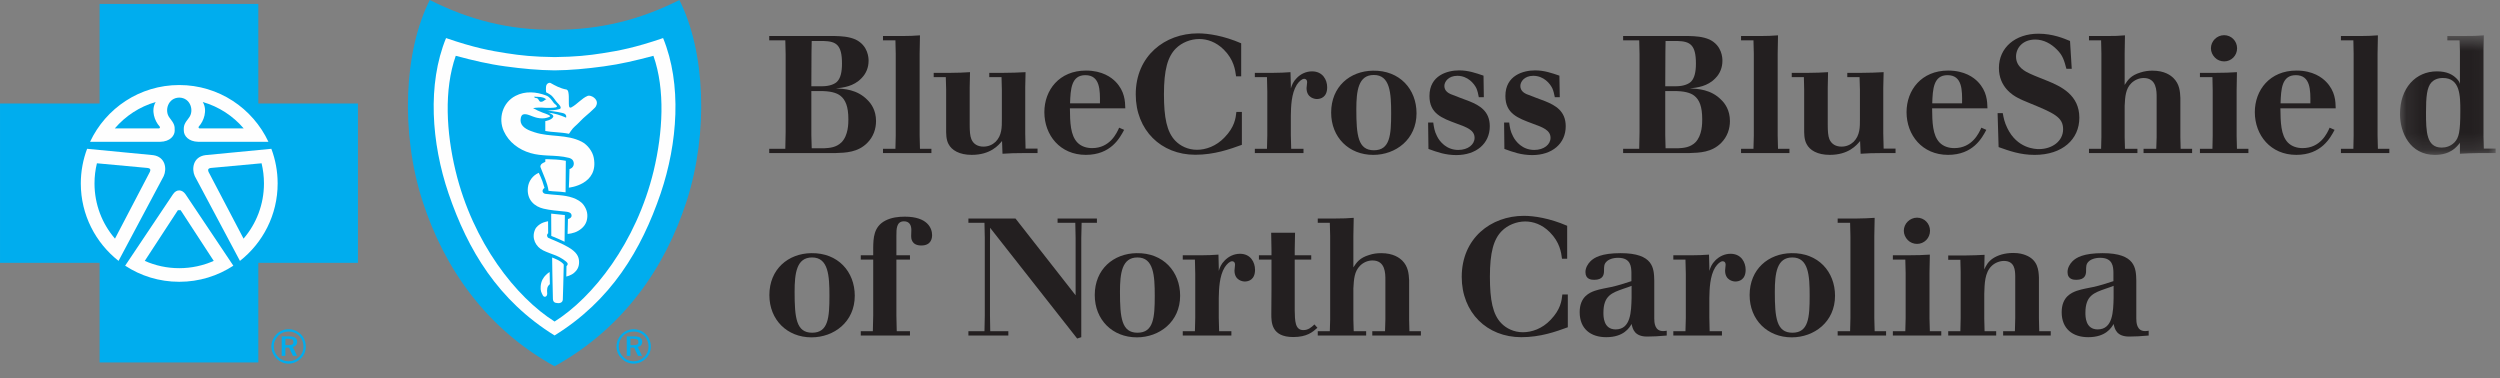 <?xml version="1.0" encoding="UTF-8"?>
<svg width="152px" height="23px" viewBox="0 0 152 23" version="1.1" xmlns="http://www.w3.org/2000/svg" xmlns:xlink="http://www.w3.org/1999/xlink">
    <rect x="0" y="0" width="152" height="23" fill="#808080" stroke="none"/>
    <!-- Generator: Sketch 61.2 (89653) - https://sketch.com -->
    <title>Blue Cross NC Logo</title>
    <desc>Created with Sketch.</desc>
    <defs>
        <polygon id="path-1" points="0.123 0.559 5.938 0.559 5.938 7.827 0.123 7.827"></polygon>
    </defs>
    <g id="ID-Card" stroke="none" stroke-width="1" fill="none" fill-rule="evenodd">
        <g id="ID-Card---Medicare---Advantage" transform="translate(-20, -26)">
            <g id="BlueMedicare-ID-Card" transform="translate(0, 0.088)">
                <g id="Top-Bar-Logos" transform="translate(20, 21.912)">
                    <g id="Blue-Cross-NC-Logo" transform="translate(0, 4)">
                        <path d="M49.33,5.537 L49.33,8.218 L49.352,9.015 L50.115,9.015 C50.468,8.995 50.844,8.963 51.162,8.655 C51.581,8.229 51.581,7.504 51.581,7.251 C51.581,6.474 51.405,6.063 51.093,5.819 C50.86,5.636 50.458,5.529 49.845,5.537 L49.33,5.537 Z M49.352,2.492 L49.339,3.189 L49.33,5.244 L49.997,5.244 C50.439,5.244 50.792,5.106 50.932,4.923 C51.104,4.721 51.193,4.387 51.193,3.863 C51.193,2.723 50.844,2.514 50.066,2.492 L49.352,2.492 Z M46.769,2.19 L50.762,2.19 C51.162,2.2 51.608,2.222 52.021,2.404 C52.79,2.776 52.81,3.53 52.81,3.692 C52.81,4.096 52.668,4.467 52.374,4.76 C51.899,5.256 51.275,5.325 50.822,5.377 C51.315,5.396 52.11,5.438 52.726,6.063 C52.969,6.293 53.263,6.707 53.263,7.36 C53.263,7.827 53.11,8.312 52.726,8.693 C52.154,9.266 51.425,9.286 50.802,9.306 L46.769,9.306 L46.769,9.048 L47.747,9.048 L47.767,8.048 L47.767,3.288 L47.747,2.453 L46.769,2.453 L46.769,2.19 Z" id="Fill-1" fill="#231F20"></path>
                        <path d="M54.874,2.19 C55.349,2.183 55.491,2.183 55.934,2.149 L55.914,3.269 L55.914,8.24 L55.934,9.047 L56.63,9.047 L56.63,9.306 L53.686,9.306 L53.686,9.047 L54.442,9.047 L54.461,8.24 L54.461,3.269 L54.442,2.452 L53.686,2.452 L53.686,2.19 L54.874,2.19 Z" id="Fill-3" fill="#231F20"></path>
                        <path d="M57.8,4.429 C58.322,4.42 58.483,4.42 58.977,4.387 L58.957,5.325 L58.957,7.582 C58.957,7.967 58.977,8.259 59.059,8.461 C59.187,8.772 59.461,8.914 59.795,8.914 C60.087,8.914 60.341,8.804 60.532,8.622 C60.924,8.228 60.913,7.706 60.913,7.259 L60.913,5.467 L60.893,4.691 L60.147,4.691 L60.147,4.429 L61.014,4.429 C61.597,4.42 61.771,4.42 62.354,4.387 L62.334,5.325 L62.334,8.12 L62.354,9.035 L63.083,9.035 L63.083,9.306 L62.314,9.306 C61.668,9.306 61.438,9.319 60.952,9.348 L60.924,8.573 C60.71,8.834 60.218,9.416 59.079,9.416 C58.335,9.416 57.859,9.136 57.666,8.751 C57.516,8.469 57.525,8.105 57.525,7.805 L57.525,5.427 L57.505,4.691 L56.769,4.691 L56.769,4.429 L57.8,4.429 Z" id="Fill-5" fill="#231F20"></path>
                        <path d="M66.877,6.281 C66.885,5.496 66.895,4.57 65.988,4.57 C65.132,4.57 65.089,5.427 65.059,6.281 L66.877,6.281 Z M68.347,7.895 C68.084,8.389 67.542,9.416 66.017,9.416 C64.452,9.416 63.497,8.218 63.497,6.818 C63.497,5.478 64.402,4.29 66.029,4.29 C67.033,4.29 67.588,4.721 67.832,4.972 C68.386,5.547 68.406,6.153 68.419,6.585 L65.05,6.585 C65.059,7.442 65.079,8.218 65.504,8.664 C65.734,8.905 66.07,9.005 66.4,9.005 C67.487,9.005 67.901,8.091 68.043,7.763 L68.347,7.895 Z" id="Fill-7" fill="#231F20"></path>
                        <path d="M75.506,8.805 C74.758,9.075 73.833,9.409 72.672,9.409 C70.596,9.409 69.053,7.917 69.053,5.738 C69.053,3.391 70.831,2.029 72.834,2.029 C73.45,2.029 74.398,2.169 75.464,2.633 L75.464,4.639 L75.153,4.639 C75.103,4.257 75.021,3.629 74.407,3.017 C73.932,2.545 73.39,2.372 72.915,2.372 C72.382,2.372 71.846,2.593 71.494,2.946 C70.99,3.45 70.768,4.257 70.768,5.729 C70.768,7.148 70.941,8.029 71.465,8.564 C71.755,8.865 72.218,9.107 72.774,9.107 C73.306,9.107 73.941,8.895 74.457,8.35 C75.063,7.724 75.131,7.191 75.172,6.807 L75.506,6.807 L75.506,8.805 Z" id="Fill-9" fill="#231F20"></path>
                        <path d="M78.505,9.047 L79.252,9.047 L79.252,9.306 L76.294,9.306 L76.294,9.047 L77.032,9.047 L77.052,8.228 L77.052,5.579 L77.032,4.691 L76.294,4.691 L76.294,4.429 L77.424,4.429 C77.889,4.42 78.041,4.42 78.462,4.387 L78.483,5.154 L78.483,5.376 C78.554,5.154 78.626,4.962 78.845,4.742 C79.079,4.499 79.408,4.339 79.772,4.339 C80.42,4.339 80.692,4.851 80.692,5.305 C80.692,5.92 80.288,6.021 80.066,6.021 C79.965,6.021 79.438,5.969 79.438,5.356 C79.438,5.305 79.473,5.053 79.473,5.001 C79.473,4.792 79.318,4.792 79.291,4.792 C79.158,4.792 78.978,4.952 78.845,5.154 C78.512,5.687 78.492,6.474 78.483,7.028 L78.483,8.228 L78.505,9.047 Z" id="Fill-11" fill="#231F20"></path>
                        <path d="M82.465,6.646 C82.465,8.228 82.565,9.136 83.533,9.136 C84.511,9.136 84.582,8.219 84.582,6.888 C84.582,5.668 84.522,4.549 83.523,4.559 C82.587,4.559 82.465,5.517 82.465,6.646 M86.125,6.888 C86.125,8.48 84.855,9.417 83.494,9.417 C82.009,9.417 80.934,8.349 80.934,6.846 C80.934,5.263 82.08,4.317 83.473,4.297 C85.107,4.268 86.125,5.427 86.125,6.888" id="Fill-13" fill="#231F20"></path>
                        <path d="M87.142,7.452 C87.184,7.744 87.215,7.986 87.375,8.289 C87.535,8.612 87.947,9.116 88.663,9.116 C89.261,9.116 89.654,8.783 89.654,8.38 C89.654,7.923 89.21,7.744 88.564,7.514 C87.669,7.181 86.911,6.911 86.911,5.836 C86.911,4.57 88.022,4.279 88.716,4.279 C89.271,4.279 89.725,4.437 90.198,4.6 L90.217,5.911 L89.912,5.911 C89.876,5.709 89.834,5.529 89.764,5.366 C89.634,5.093 89.247,4.609 88.605,4.609 C88.061,4.609 87.817,4.973 87.817,5.226 C87.817,5.537 88.081,5.667 88.193,5.719 C88.351,5.79 89.148,6.083 89.329,6.153 C89.944,6.404 90.579,6.745 90.579,7.676 C90.579,8.732 89.753,9.429 88.543,9.429 C87.879,9.429 87.375,9.248 86.85,9.055 L86.829,7.452 L87.142,7.452 Z" id="Fill-15" fill="#231F20"></path>
                        <path d="M91.759,7.452 C91.798,7.744 91.83,7.986 91.993,8.289 C92.153,8.612 92.566,9.116 93.283,9.116 C93.877,9.116 94.272,8.783 94.272,8.38 C94.272,7.923 93.824,7.744 93.179,7.514 C92.288,7.181 91.528,6.911 91.528,5.836 C91.528,4.57 92.637,4.279 93.334,4.279 C93.886,4.279 94.34,4.437 94.812,4.6 L94.834,5.911 L94.533,5.911 C94.494,5.709 94.452,5.529 94.38,5.366 C94.248,5.093 93.867,4.609 93.221,4.609 C92.678,4.609 92.437,4.973 92.437,5.226 C92.437,5.537 92.696,5.667 92.806,5.719 C92.971,5.79 93.764,6.083 93.946,6.153 C94.561,6.404 95.196,6.745 95.196,7.676 C95.196,8.732 94.371,9.429 93.16,9.429 C92.495,9.429 91.993,9.248 91.467,9.055 L91.449,7.452 L91.759,7.452 Z" id="Fill-17" fill="#231F20"></path>
                        <path d="M101.247,5.537 L101.247,8.218 L101.267,9.015 L102.034,9.015 C102.388,8.995 102.761,8.963 103.081,8.655 C103.495,8.229 103.495,7.504 103.495,7.251 C103.495,6.474 103.323,6.063 103.01,5.819 C102.779,5.636 102.377,5.529 101.763,5.537 L101.247,5.537 Z M101.267,2.492 L101.256,3.189 L101.247,5.244 L101.914,5.244 C102.355,5.244 102.708,5.106 102.851,4.923 C103.022,4.721 103.112,4.387 103.112,3.863 C103.112,2.723 102.761,2.514 101.984,2.492 L101.267,2.492 Z M98.686,2.19 L102.678,2.19 C103.081,2.2 103.525,2.222 103.939,2.404 C104.706,2.776 104.723,3.53 104.723,3.692 C104.723,4.096 104.586,4.467 104.291,4.76 C103.817,5.256 103.193,5.325 102.738,5.377 C103.23,5.396 104.029,5.438 104.644,6.063 C104.887,6.293 105.18,6.707 105.18,7.36 C105.18,7.827 105.025,8.312 104.644,8.693 C104.07,9.266 103.343,9.286 102.717,9.306 L98.686,9.306 L98.686,9.048 L99.664,9.048 L99.684,8.048 L99.684,3.288 L99.664,2.453 L98.686,2.453 L98.686,2.19 Z" id="Fill-19" fill="#231F20"></path>
                        <path d="M107.043,2.19 C107.52,2.183 107.66,2.183 108.103,2.149 L108.083,3.269 L108.083,8.24 L108.103,9.047 L108.798,9.047 L108.798,9.306 L105.856,9.306 L105.856,9.047 L106.611,9.047 L106.632,8.24 L106.632,3.269 L106.611,2.452 L105.856,2.452 L105.856,2.19 L107.043,2.19 Z" id="Fill-21" fill="#231F20"></path>
                        <path d="M109.97,4.429 C110.491,4.42 110.654,4.42 111.146,4.387 L111.127,5.325 L111.127,7.582 C111.127,7.967 111.146,8.259 111.226,8.461 C111.358,8.772 111.631,8.914 111.965,8.914 C112.257,8.914 112.506,8.804 112.699,8.622 C113.094,8.228 113.084,7.706 113.084,7.259 L113.084,5.467 L113.061,4.691 L112.315,4.691 L112.315,4.429 L113.183,4.429 C113.768,4.42 113.94,4.42 114.525,4.387 L114.503,5.325 L114.503,8.12 L114.525,9.035 L115.249,9.035 L115.249,9.306 L114.481,9.306 C113.838,9.306 113.606,9.319 113.125,9.348 L113.094,8.573 C112.88,8.834 112.388,9.416 111.248,9.416 C110.501,9.416 110.03,9.136 109.838,8.751 C109.685,8.469 109.693,8.105 109.693,7.805 L109.693,5.427 L109.676,4.691 L108.938,4.691 L108.938,4.429 L109.97,4.429 Z" id="Fill-23" fill="#231F20"></path>
                        <path d="M119.294,6.281 C119.304,5.496 119.316,4.57 118.409,4.57 C117.549,4.57 117.51,5.427 117.48,6.281 L119.294,6.281 Z M120.768,7.895 C120.507,8.389 119.962,9.416 118.439,9.416 C116.875,9.416 115.918,8.218 115.918,6.818 C115.918,5.478 116.825,4.29 118.447,4.29 C119.458,4.29 120.012,4.721 120.254,4.972 C120.807,5.547 120.826,6.153 120.838,6.585 L117.473,6.585 C117.48,7.442 117.502,8.218 117.924,8.664 C118.156,8.905 118.488,9.005 118.821,9.005 C119.911,9.005 120.321,8.091 120.466,7.763 L120.768,7.895 Z" id="Fill-25" fill="#231F20"></path>
                        <path d="M121.768,6.878 C121.82,7.171 121.871,7.432 122.043,7.784 C122.645,9.035 123.745,9.065 123.968,9.065 C124.762,9.065 125.437,8.591 125.437,7.855 C125.437,7.122 124.883,6.878 123.361,6.254 C123.119,6.153 122.887,6.063 122.666,5.94 C122.399,5.801 121.534,5.297 121.534,4.136 C121.534,2.887 122.536,2.049 123.935,2.049 C124.813,2.049 125.499,2.342 125.858,2.492 L125.962,4.185 L125.638,4.185 C125.499,3.661 125.417,3.372 125.064,3.018 C124.712,2.657 124.248,2.404 123.745,2.404 C122.977,2.404 122.575,2.915 122.575,3.443 C122.575,4.086 123.16,4.356 123.42,4.478 C123.764,4.638 124.106,4.76 124.449,4.903 C125.326,5.256 126.424,5.78 126.424,7.16 C126.424,8.461 125.407,9.417 123.703,9.417 C122.836,9.417 122.17,9.177 121.515,8.943 L121.454,6.878 L121.768,6.878 Z" id="Fill-27" fill="#231F20"></path>
                        <path d="M128.11,2.19 C128.624,2.19 128.745,2.183 129.198,2.149 L129.179,3.248 L129.179,5.164 C129.369,4.862 129.561,4.581 130.134,4.409 C130.377,4.329 130.619,4.296 130.87,4.296 C131.617,4.296 131.981,4.588 132.143,4.743 C132.517,5.112 132.547,5.556 132.566,5.94 L132.566,8.339 L132.584,9.047 L133.28,9.047 L133.28,9.306 L130.328,9.306 L130.328,9.047 L131.101,9.047 L131.124,8.339 L131.124,5.919 C131.124,5.528 131.124,4.743 130.336,4.743 C130.055,4.743 129.783,4.862 129.579,5.063 C129.239,5.405 129.206,5.861 129.179,6.444 L129.179,8.339 L129.198,9.047 L129.955,9.047 L129.955,9.306 L127.01,9.306 L127.01,9.047 L127.747,9.047 L127.765,8.331 L127.765,3.248 L127.747,2.452 L127.01,2.452 L127.01,2.19 L128.11,2.19 Z" id="Fill-29" fill="#231F20"></path>
                        <path d="M134.424,2.936 C134.424,2.502 134.786,2.139 135.23,2.139 C135.661,2.139 136.015,2.491 136.015,2.936 C136.015,3.383 135.661,3.733 135.23,3.733 C135.019,3.733 134.808,3.651 134.667,3.501 C134.516,3.349 134.424,3.149 134.424,2.936 L134.424,2.936 Z M134.726,4.429 C135.31,4.421 135.511,4.421 136.006,4.387 L135.987,5.497 L135.987,8.259 L136.006,9.047 L136.703,9.047 L136.703,9.305 L133.756,9.305 L133.756,9.047 L134.516,9.047 L134.532,8.259 L134.532,5.497 L134.516,4.691 L133.756,4.691 L133.756,4.429 L134.726,4.429 Z" id="Fill-31" fill="#231F20"></path>
                        <path d="M140.47,6.281 C140.479,5.496 140.49,4.57 139.584,4.57 C138.726,4.57 138.686,5.427 138.658,6.281 L140.47,6.281 Z M141.943,7.895 C141.681,8.389 141.137,9.416 139.616,9.416 C138.051,9.416 137.093,8.218 137.093,6.818 C137.093,5.478 138.002,4.29 139.625,4.29 C140.632,4.29 141.185,4.721 141.428,4.972 C141.984,5.547 142.002,6.153 142.011,6.585 L138.648,6.585 C138.658,7.442 138.675,8.218 139.1,8.664 C139.333,8.905 139.665,9.005 139.996,9.005 C141.087,9.005 141.499,8.091 141.641,7.763 L141.943,7.895 Z" id="Fill-33" fill="#231F20"></path>
                        <path d="M143.517,2.19 C143.991,2.183 144.133,2.183 144.576,2.149 L144.556,3.269 L144.556,8.24 L144.576,9.047 L145.272,9.047 L145.272,9.306 L142.328,9.306 L142.328,9.047 L143.085,9.047 L143.101,8.24 L143.101,3.269 L143.085,2.452 L142.328,2.452 L142.328,2.19 L143.517,2.19 Z" id="Fill-35" fill="#231F20"></path>
                        <g id="Group-39" transform="translate(145.796, 1.59)">
                            <mask id="mask-2" fill="white">
                                <use xlink:href="#path-1"></use>
                            </mask>
                            <g id="Clip-38"></g>
                            <path d="M2.043,3.411 C1.754,3.715 1.705,4.309 1.705,5.257 C1.705,6.418 1.732,7.384 2.66,7.384 C2.914,7.384 3.205,7.305 3.438,7.064 C3.708,6.78 3.791,6.427 3.791,5.155 C3.791,4.247 3.791,3.141 2.721,3.152 C2.408,3.152 2.178,3.271 2.043,3.411 L2.043,3.411 Z M4.004,0.599 C4.588,0.599 4.767,0.593 5.221,0.559 L5.201,1.376 L5.201,6.741 L5.221,7.445 L5.939,7.445 L5.939,7.715 L4.99,7.715 C4.424,7.729 4.245,7.729 3.768,7.758 L3.768,7.094 C3.537,7.384 3.175,7.827 2.238,7.827 C0.727,7.827 0.123,6.457 0.123,5.349 C0.123,3.766 1.071,2.749 2.367,2.749 C2.993,2.749 3.326,2.949 3.558,3.179 C3.7,3.322 3.732,3.393 3.768,3.516 L3.768,1.519 L3.747,0.862 L3.003,0.862 L3.003,0.599 L4.004,0.599 Z" id="Fill-37" fill="#231F20" mask="url(#mask-2)"></path>
                        </g>
                        <path d="M48.312,17.74 C48.312,19.324 48.411,20.229 49.377,20.229 C50.359,20.229 50.43,19.313 50.43,17.982 C50.43,16.765 50.368,15.646 49.369,15.654 C48.433,15.654 48.312,16.609 48.312,17.74 M51.97,17.982 C51.97,19.574 50.702,20.511 49.339,20.511 C47.857,20.511 46.778,19.445 46.778,17.941 C46.778,16.359 47.928,15.412 49.32,15.392 C50.954,15.363 51.97,16.522 51.97,17.982" id="Fill-40" fill="#231F20"></path>
                        <path d="M55.41,13.982 C55.41,13.707 55.3,13.456 54.965,13.456 C54.501,13.456 54.501,13.919 54.501,14.333 L54.501,15.52 L55.326,15.52 L55.326,15.785 L54.501,15.785 L54.501,19.203 L54.522,20.137 L55.326,20.137 L55.326,20.401 L52.335,20.401 L52.335,20.137 L53.069,20.137 L53.091,19.203 L53.091,15.785 L52.335,15.785 L52.335,15.52 L53.091,15.52 L53.091,15.07 C53.102,14.504 53.102,13.78 53.845,13.405 C54.208,13.223 54.612,13.173 55.015,13.173 C56.4,13.173 56.671,13.882 56.671,14.292 C56.671,14.456 56.638,14.926 56.014,14.926 C55.398,14.926 55.398,14.456 55.398,14.353 L55.41,13.982 Z" id="Fill-42" fill="#231F20"></path>
                        <polygon id="Fill-44" fill="#231F20" points="58.879 13.285 61.741 13.285 65.397 17.954 65.397 14.457 65.378 13.548 64.301 13.548 64.301 13.285 66.693 13.285 66.693 13.548 65.763 13.548 65.742 14.457 65.742 20.501 65.492 20.583 60.199 13.85 60.191 14.736 60.191 19.203 60.207 20.138 61.307 20.138 61.307 20.401 58.879 20.401 58.879 20.138 59.856 20.138 59.875 19.203 59.875 14.457 59.856 13.548 58.879 13.548"></polygon>
                        <path d="M68.094,17.74 C68.094,19.324 68.195,20.229 69.159,20.229 C70.138,20.229 70.209,19.313 70.209,17.982 C70.209,16.765 70.147,15.646 69.152,15.654 C68.216,15.654 68.094,16.609 68.094,17.74 M71.752,17.982 C71.752,19.574 70.483,20.511 69.121,20.511 C67.638,20.511 66.561,19.445 66.561,17.941 C66.561,16.359 67.709,15.412 69.103,15.392 C70.736,15.363 71.752,16.522 71.752,17.982" id="Fill-46" fill="#231F20"></path>
                        <path d="M74.123,20.137 L74.868,20.137 L74.868,20.401 L71.912,20.401 L71.912,20.137 L72.651,20.137 L72.671,19.325 L72.671,16.67 L72.651,15.785 L71.912,15.785 L71.912,15.521 L73.043,15.521 C73.509,15.513 73.656,15.513 74.082,15.481 L74.101,16.251 L74.101,16.47 C74.17,16.251 74.243,16.056 74.463,15.836 C74.695,15.593 75.027,15.43 75.393,15.43 C76.037,15.43 76.306,15.947 76.306,16.403 C76.306,17.014 75.905,17.116 75.683,17.116 C75.583,17.116 75.057,17.065 75.057,16.451 C75.057,16.403 75.09,16.147 75.09,16.098 C75.09,15.885 74.939,15.885 74.909,15.885 C74.775,15.885 74.596,16.046 74.463,16.251 C74.134,16.781 74.112,17.57 74.101,18.124 L74.101,19.325 L74.123,20.137 Z" id="Fill-48" fill="#231F20"></path>
                        <path d="M77.287,14.152 L78.739,14.152 L78.719,15.198 L78.719,15.521 L79.723,15.521 L79.723,15.785 L78.719,15.785 L78.719,18.859 C78.73,19.513 78.739,20.07 79.242,20.07 C79.543,20.07 79.723,19.907 79.919,19.726 L80.1,19.929 C79.808,20.19 79.462,20.492 78.629,20.492 C77.296,20.492 77.296,19.596 77.296,19.083 L77.306,17.639 L77.306,15.785 L76.542,15.785 L76.542,15.521 L77.306,15.521 L77.306,15.198 L77.287,14.152 Z" id="Fill-50" fill="#231F20"></path>
                        <path d="M81.216,13.285 C81.731,13.285 81.854,13.274 82.306,13.244 L82.285,14.343 L82.285,16.258 C82.479,15.957 82.667,15.675 83.243,15.504 C83.485,15.421 83.727,15.392 83.979,15.392 C84.726,15.392 85.09,15.685 85.251,15.836 C85.623,16.208 85.654,16.654 85.675,17.034 L85.675,19.432 L85.693,20.138 L86.39,20.138 L86.39,20.401 L83.435,20.401 L83.435,20.138 L84.21,20.138 L84.231,19.432 L84.231,17.013 C84.231,16.619 84.231,15.836 83.445,15.836 C83.163,15.836 82.889,15.957 82.69,16.157 C82.347,16.503 82.316,16.955 82.285,17.538 L82.285,19.432 L82.306,20.138 L83.062,20.138 L83.062,20.401 L80.12,20.401 L80.12,20.138 L80.853,20.138 L80.874,19.424 L80.874,14.343 L80.853,13.548 L80.12,13.548 L80.12,13.285 L81.216,13.285 Z" id="Fill-52" fill="#231F20"></path>
                        <path d="M95.323,19.898 C94.579,20.17 93.653,20.501 92.492,20.501 C90.416,20.501 88.873,19.01 88.873,16.835 C88.873,14.485 90.647,13.123 92.653,13.123 C93.269,13.123 94.216,13.266 95.284,13.728 L95.284,15.733 L94.97,15.733 C94.921,15.353 94.841,14.728 94.223,14.112 C93.752,13.639 93.21,13.465 92.734,13.465 C92.199,13.465 91.666,13.688 91.314,14.04 C90.809,14.545 90.586,15.353 90.586,16.823 C90.586,18.246 90.759,19.122 91.282,19.656 C91.573,19.959 92.037,20.2 92.591,20.2 C93.127,20.2 93.764,19.99 94.277,19.446 C94.881,18.821 94.951,18.286 94.991,17.902 L95.323,17.902 L95.323,19.898 Z" id="Fill-54" fill="#231F20"></path>
                        <path d="M99.2,17.378 C99.04,17.438 98.888,17.499 98.722,17.549 C98,17.802 97.488,17.972 97.488,19.019 C97.488,19.241 97.488,20.028 98.232,20.028 C99.158,20.028 99.178,18.939 99.2,18.113 L99.2,17.378 Z M100.579,19.353 C100.579,19.607 100.6,20.13 101.114,20.13 C101.196,20.13 101.264,20.12 101.337,20.108 L101.337,20.401 C100.812,20.444 100.511,20.463 100.146,20.463 C99.38,20.463 99.268,20.008 99.2,19.697 C99.068,19.929 98.722,20.501 97.658,20.501 C96.71,20.501 96.044,19.99 96.044,18.981 C96.044,18.024 96.668,17.789 96.959,17.681 C97.292,17.57 97.638,17.518 97.969,17.448 C98.383,17.357 98.789,17.227 99.19,17.094 L99.19,16.57 C99.178,16.219 99.158,15.675 98.383,15.675 C98.051,15.675 97.808,15.775 97.678,15.904 C97.524,16.056 97.524,16.198 97.524,16.47 C97.524,16.713 97.454,17.013 96.932,17.013 C96.769,17.013 96.395,16.996 96.395,16.541 C96.395,16.286 96.539,16.046 96.7,15.885 C96.932,15.654 97.376,15.392 98.534,15.392 C100.54,15.392 100.56,16.32 100.579,17.044 L100.579,19.353 Z" id="Fill-56" fill="#231F20"></path>
                        <path d="M103.947,20.137 L104.695,20.137 L104.695,20.401 L101.738,20.401 L101.738,20.137 L102.476,20.137 L102.498,19.325 L102.498,16.67 L102.476,15.785 L101.738,15.785 L101.738,15.521 L102.867,15.521 C103.334,15.513 103.484,15.513 103.907,15.481 L103.928,16.251 L103.928,16.47 C103.999,16.251 104.068,16.056 104.288,15.836 C104.525,15.593 104.857,15.43 105.218,15.43 C105.864,15.43 106.135,15.947 106.135,16.403 C106.135,17.014 105.733,17.116 105.509,17.116 C105.411,17.116 104.886,17.065 104.886,16.451 C104.886,16.403 104.918,16.147 104.918,16.098 C104.918,15.885 104.765,15.885 104.736,15.885 C104.602,15.885 104.423,16.046 104.288,16.251 C103.958,16.781 103.939,17.57 103.928,18.124 L103.928,19.325 L103.947,20.137 Z" id="Fill-58" fill="#231F20"></path>
                        <path d="M107.909,17.74 C107.909,19.324 108.011,20.229 108.979,20.229 C109.958,20.229 110.027,19.313 110.027,17.982 C110.027,16.765 109.966,15.646 108.968,15.654 C108.032,15.654 107.909,16.609 107.909,17.74 M111.57,17.982 C111.57,19.574 110.297,20.511 108.938,20.511 C107.456,20.511 106.377,19.445 106.377,17.941 C106.377,16.359 107.526,15.412 108.918,15.392 C110.55,15.363 111.57,16.522 111.57,17.982" id="Fill-60" fill="#231F20"></path>
                        <path d="M112.921,13.285 C113.394,13.274 113.535,13.274 113.979,13.244 L113.958,14.365 L113.958,19.334 L113.979,20.138 L114.674,20.138 L114.674,20.401 L111.73,20.401 L111.73,20.138 L112.486,20.138 L112.506,19.334 L112.506,14.365 L112.486,13.548 L111.73,13.548 L111.73,13.285 L112.921,13.285 Z" id="Fill-62" fill="#231F20"></path>
                        <path d="M115.752,14.029 C115.752,13.598 116.117,13.234 116.557,13.234 C116.993,13.234 117.345,13.587 117.345,14.029 C117.345,14.475 116.993,14.829 116.557,14.829 C116.346,14.829 116.136,14.746 115.992,14.596 C115.843,14.444 115.752,14.24 115.752,14.029 L115.752,14.029 Z M116.054,15.52 C116.64,15.514 116.842,15.514 117.335,15.481 L117.313,16.592 L117.313,19.352 L117.335,20.137 L118.03,20.137 L118.03,20.401 L115.086,20.401 L115.086,20.137 L115.843,20.137 L115.863,19.352 L115.863,16.592 L115.843,15.785 L115.086,15.785 L115.086,15.52 L116.054,15.52 Z" id="Fill-64" fill="#231F20"></path>
                        <path d="M123.986,20.137 L124.685,20.137 L124.685,20.401 L121.791,20.401 L121.791,20.137 L122.506,20.137 L122.526,19.353 L122.526,16.764 C122.516,16.451 122.506,15.865 121.842,15.865 C121.59,15.865 121.304,15.967 121.092,16.169 C120.67,16.582 120.662,17.235 120.643,17.881 L120.643,19.353 L120.662,20.137 L121.368,20.137 L121.368,20.401 L118.452,20.401 L118.452,20.137 L119.19,20.137 L119.208,19.353 L119.208,16.523 L119.19,15.797 L118.452,15.797 L118.452,15.532 L119.491,15.532 C120.037,15.521 120.178,15.521 120.662,15.493 L120.643,16.379 C120.771,16.116 120.873,15.916 121.165,15.713 C121.457,15.521 121.87,15.38 122.407,15.38 C122.767,15.38 122.999,15.452 123.14,15.505 C123.919,15.797 123.947,16.451 123.967,16.873 L123.967,19.353 L123.986,20.137 Z" id="Fill-66" fill="#231F20"></path>
                        <path d="M128.507,17.378 C128.348,17.438 128.195,17.499 128.033,17.549 C127.306,17.802 126.793,17.972 126.793,19.019 C126.793,19.241 126.793,20.028 127.539,20.028 C128.466,20.028 128.487,18.939 128.507,18.113 L128.507,17.378 Z M129.887,19.353 C129.887,19.607 129.908,20.13 130.421,20.13 C130.502,20.13 130.575,20.12 130.64,20.108 L130.64,20.401 C130.119,20.444 129.818,20.463 129.455,20.463 C128.688,20.463 128.576,20.008 128.507,19.697 C128.374,19.929 128.033,20.501 126.963,20.501 C126.018,20.501 125.35,19.99 125.35,18.981 C125.35,18.024 125.977,17.789 126.269,17.681 C126.601,17.57 126.943,17.518 127.275,17.448 C127.691,17.357 128.092,17.227 128.496,17.094 L128.496,16.57 C128.487,16.219 128.466,15.675 127.691,15.675 C127.359,15.675 127.116,15.775 126.986,15.904 C126.834,16.056 126.834,16.198 126.834,16.47 C126.834,16.713 126.763,17.013 126.239,17.013 C126.077,17.013 125.706,16.996 125.706,16.541 C125.706,16.286 125.846,16.046 126.007,15.885 C126.239,15.654 126.683,15.392 127.841,15.392 C129.845,15.392 129.868,16.32 129.887,17.044 L129.887,19.353 Z" id="Fill-68" fill="#231F20"></path>
                        <polygon id="Fill-70" fill="#00ADEE" points="15.706 22.037 15.706 15.98 21.763 15.98 21.763 6.293 15.706 6.293 15.706 0.239 6.056 0.239 6.056 6.293 0.001 6.293 0.001 15.98 6.056 15.98 6.056 22.037"></polygon>
                        <path d="M5.297,9.047 L9.313,9.433 C10.066,9.54 10.153,10.269 9.954,10.706 L7.203,15.87 L7.209,15.863 C5.812,14.765 4.913,13.065 4.913,11.153 C4.913,10.412 5.051,9.7 5.297,9.043 L5.297,9.047 Z" id="Fill-72" fill="#FEFEFE"></path>
                        <path d="M5.893,9.928 L8.932,10.208 C9.153,10.224 9.169,10.317 9.115,10.445 L6.991,14.509 C6.214,13.609 5.746,12.433 5.746,11.154 C5.746,10.731 5.796,10.32 5.893,9.928" id="Fill-74" fill="#00ADEE"></path>
                        <path d="M16.5,9.047 L12.484,9.433 C11.732,9.54 11.643,10.269 11.842,10.706 L14.593,15.87 L14.588,15.863 C15.983,14.765 16.881,13.065 16.881,11.153 C16.881,10.412 16.744,9.7 16.497,9.043 L16.5,9.047 Z" id="Fill-76" fill="#FEFEFE"></path>
                        <path d="M10.899,5.17 C8.497,5.17 6.43,6.584 5.476,8.622 L9.735,8.622 C10.343,8.609 10.609,8.255 10.622,7.963 C10.636,7.621 10.581,7.513 10.3,7.146 C9.989,6.739 10.203,5.946 10.899,5.934 C11.595,5.946 11.807,6.739 11.497,7.146 C11.215,7.513 11.157,7.621 11.177,7.963 C11.186,8.255 11.455,8.609 12.061,8.622 L16.32,8.622 C15.365,6.584 13.298,5.17 10.899,5.17" id="Fill-78" fill="#FEFEFE"></path>
                        <path d="M15.904,9.928 L12.861,10.208 C12.645,10.224 12.628,10.317 12.677,10.445 L14.808,14.509 C15.582,13.609 16.049,12.433 16.049,11.154 C16.049,10.731 15.998,10.32 15.904,9.928" id="Fill-80" fill="#00ADEE"></path>
                        <path d="M12.329,6.203 C12.631,6.708 12.387,7.367 12.099,7.679 C12.047,7.733 12.073,7.79 12.122,7.805 L14.815,7.805 C14.169,7.051 13.31,6.484 12.329,6.203" id="Fill-82" fill="#00ADEE"></path>
                        <path d="M10.899,17.133 C12.114,17.133 13.243,16.774 14.188,16.153 L14.188,16.156 L11.27,11.798 C11.066,11.516 10.741,11.49 10.526,11.798 L7.608,16.156 L7.608,16.153 C8.552,16.774 9.682,17.133 10.899,17.133" id="Fill-84" fill="#FEFEFE"></path>
                        <path d="M33.717,22.27 C37.901,19.956 40.436,16.277 41.744,12.238 C43.097,8.047 42.874,3.09 41.305,0.001 C38.914,1.205 36.511,1.809 33.717,1.817 C30.923,1.825 28.521,1.205 26.132,0.001 C24.562,3.09 24.337,8.047 25.693,12.238 C26.999,16.277 29.534,19.956 33.717,22.27" id="Fill-86" fill="#00ADEE"></path>
                        <path d="M33.714,20.398 C37.159,18.265 38.99,15.21 40.168,11.761 C41.206,8.7 41.464,5.112 40.316,2.315 C38.595,2.907 37.587,3.089 36.652,3.234 C35.78,3.372 35,3.455 33.724,3.471 L33.714,3.471 C32.436,3.455 31.657,3.372 30.783,3.234 C29.847,3.089 28.836,2.907 27.12,2.315 C25.972,5.112 26.229,8.7 27.271,11.761 C28.446,15.21 30.278,18.265 33.721,20.398 L33.714,20.398 Z" id="Fill-88" fill="#FEFEFE"></path>
                        <path d="M33.717,19.551 C36.047,18.084 38.684,14.762 39.742,10.388 C40.298,8.067 40.457,5.461 39.728,3.393 C38.684,3.673 37.709,3.903 36.705,4.036 C35.696,4.174 34.7,4.27 33.721,4.278 L33.716,4.278 C32.734,4.27 31.739,4.174 30.732,4.036 C29.726,3.903 28.753,3.673 27.71,3.393 C26.981,5.461 27.139,8.067 27.698,10.388 C28.751,14.762 31.39,18.084 33.721,19.551 L33.717,19.551 Z" id="Fill-90" fill="#00ADEE"></path>
                        <path d="M31.34,5.83 C30.553,6.239 30.279,7.202 30.633,7.979 C30.941,8.652 31.546,9.098 32.247,9.305 C32.601,9.41 32.955,9.438 33.322,9.457 C33.768,9.478 34.172,9.489 34.599,9.6 C34.689,9.625 34.792,9.678 34.84,9.766 C34.956,9.981 34.852,10.218 34.625,10.28 C34.621,10.659 34.586,11.409 34.586,11.409 C34.586,11.409 36.413,11.237 36.102,9.596 C36.029,9.202 35.72,8.797 35.366,8.616 C34.451,8.147 33.443,8.35 32.507,8.045 C32.19,7.944 31.75,7.788 31.663,7.433 C31.628,7.29 31.66,7.007 31.805,6.959 C32.044,6.885 32.307,7.083 32.651,7.161 C32.868,7.21 33.083,7.21 33.254,7.158 C33.329,7.138 33.44,7.107 33.448,7.062 C33.44,7.026 33.352,6.991 33.311,6.967 C33.204,6.915 33.095,6.888 32.982,6.844 C32.792,6.772 32.603,6.684 32.41,6.575 C32.59,6.539 32.893,6.53 33.075,6.551 C33.216,6.569 33.658,6.563 33.79,6.528 C33.819,6.52 33.886,6.496 33.856,6.444 C33.806,6.359 33.718,6.327 33.658,6.243 C33.531,6.068 33.418,5.891 33.209,5.808 C32.608,5.579 31.94,5.517 31.34,5.83" id="Fill-92" fill="#FEFEFE"></path>
                        <path d="M34.387,11.693 L34.402,9.777 C34.402,9.777 34.152,9.724 33.807,9.701 C33.362,9.673 33.155,9.68 33.155,9.68 L33.155,9.841 C33.155,9.841 32.941,9.93 32.905,9.991 C32.892,10.02 32.832,10.09 32.861,10.16 C33.035,10.635 33.281,11.096 33.352,11.602 C33.686,11.648 33.979,11.636 34.387,11.693" id="Fill-94" fill="#FEFEFE"></path>
                        <path d="M32.095,11.404 C32.017,12.157 32.507,12.56 33.046,12.687 C33.48,12.79 33.893,12.812 34.343,12.862 C34.401,12.871 34.52,12.874 34.609,12.915 C34.688,12.946 34.728,12.995 34.741,13.045 C34.764,13.114 34.753,13.168 34.709,13.223 C34.662,13.284 34.532,13.318 34.532,13.318 L34.509,14.222 C34.509,14.222 34.869,14.208 35.167,14.028 C35.446,13.862 35.619,13.648 35.682,13.378 C35.751,13.067 35.704,12.763 35.482,12.46 C35.337,12.259 35.082,12.113 34.822,12.023 C34.289,11.837 33.713,11.866 33.16,11.786 C33.077,11.776 32.997,11.711 32.989,11.632 C32.976,11.493 33.108,11.428 33.108,11.428 L32.972,11.002 C32.909,10.844 32.818,10.622 32.757,10.507 C32.381,10.67 32.139,11.015 32.095,11.404" id="Fill-96" fill="#FEFEFE"></path>
                        <path d="M34.343,13.075 L34.326,14.697 L33.92,14.51 L33.519,14.344 L33.512,12.989 C33.871,13.035 34.036,13.037 34.343,13.075" id="Fill-98" fill="#FEFEFE"></path>
                        <path d="M32.527,13.968 C32.301,14.494 32.582,15.01 33.023,15.224 C33.254,15.339 33.558,15.442 33.807,15.538 C34.054,15.634 34.483,15.899 34.514,16.026 C34.533,16.106 34.442,16.181 34.442,16.181 L34.431,16.815 C34.431,16.815 34.699,16.757 34.891,16.6 C35.075,16.446 35.21,16.251 35.208,15.933 C35.208,15.588 35.045,15.317 34.553,15.029 C34.169,14.803 33.705,14.625 33.341,14.464 C33.29,14.442 33.245,14.338 33.265,14.277 C33.283,14.21 33.328,14.184 33.328,14.184 L33.322,13.451 C33.322,13.451 33.04,13.506 32.91,13.585 C32.788,13.655 32.604,13.777 32.527,13.968" id="Fill-100" fill="#FEFEFE"></path>
                        <path d="M34.275,16.126 C34.28,16.074 34.26,16.066 34.235,16.031 C34.125,15.917 33.97,15.84 33.934,15.816 C33.821,15.751 33.57,15.658 33.57,15.658 C33.57,15.658 33.59,17.32 33.617,18.176 C33.627,18.37 33.737,18.423 33.922,18.43 C34.15,18.446 34.218,18.301 34.219,18.217 C34.228,17.942 34.266,16.751 34.275,16.126" id="Fill-102" fill="#FEFEFE"></path>
                        <path d="M34.451,5.445 C34.533,5.505 34.533,5.511 34.56,5.632 C34.614,5.897 34.556,6.314 34.608,6.496 C34.636,6.554 34.695,6.554 34.74,6.528 C35.109,6.328 35.358,5.986 35.73,5.829 C35.904,5.755 36.388,5.999 36.274,6.363 C36.222,6.535 36.146,6.56 36.041,6.671 C35.822,6.895 35.518,7.108 35.249,7.401 C35.069,7.597 34.85,7.742 34.709,7.964 C34.667,8.038 34.593,8.134 34.593,8.134 C34.076,8.029 33.554,8.045 33.154,7.964 L33.154,7.365 C33.154,7.365 33.564,7.297 33.64,7.095 C33.648,7.077 33.637,7.008 33.575,6.966 C33.505,6.914 33.385,6.859 33.346,6.845 C33.759,6.91 34.015,6.978 34.416,7.153 C34.44,7.108 34.424,7.011 34.394,6.978 C34.339,6.915 34.31,6.895 34.171,6.863 C33.927,6.797 33.266,6.718 33.266,6.718 C33.266,6.718 33.57,6.717 33.827,6.675 C33.95,6.654 34.054,6.63 34.083,6.587 C34.114,6.52 34.057,6.431 33.97,6.334 C33.909,6.272 33.847,6.208 33.798,6.141 C33.737,6.06 33.639,5.909 33.531,5.812 C33.439,5.729 33.204,5.61 33.204,5.61 C33.204,5.61 33.165,5.291 33.229,5.159 C33.274,5.066 33.401,5.009 33.467,5.043 C33.763,5.208 34.057,5.377 34.451,5.445" id="Fill-104" fill="#FEFEFE"></path>
                        <path d="M33.149,6.064 C33.075,6.119 33.019,6.173 32.934,6.186 C32.765,6.215 32.787,6.067 32.674,5.982 C32.601,5.934 32.534,6 32.471,5.881 C32.717,5.889 33.04,5.868 33.222,6.052 C33.201,6.042 33.161,6.057 33.149,6.064" id="Fill-106" fill="#00ADEE"></path>
                        <path d="M10.814,12.782 C10.863,12.719 10.925,12.715 10.985,12.782 L12.995,15.862 C12.354,16.146 11.645,16.305 10.899,16.305 C10.149,16.305 9.441,16.146 8.802,15.862 L10.814,12.782 C10.87,12.715 10.937,12.719 10.985,12.782" id="Fill-108" fill="#00ADEE"></path>
                        <path d="M33.17,16.741 C33.068,16.844 32.902,17.055 32.874,17.393 C32.849,17.696 32.919,17.782 32.996,17.945 C33.058,18.08 33.203,18.073 33.254,17.946 C33.299,17.844 33.236,17.752 33.275,17.526 C33.305,17.363 33.432,17.279 33.432,17.279 L33.418,16.539 C33.418,16.539 33.305,16.6 33.17,16.741" id="Fill-110" fill="#FEFEFE"></path>
                        <path d="M9.466,6.203 C9.163,6.708 9.408,7.367 9.697,7.679 C9.75,7.733 9.723,7.79 9.677,7.805 L6.982,7.805 C7.629,7.051 8.488,6.484 9.466,6.203" id="Fill-112" fill="#00ADEE"></path>
                        <path d="M38.328,20.596 L38.328,20.986 L38.521,20.986 C38.722,20.986 38.817,20.937 38.817,20.8 C38.817,20.655 38.722,20.596 38.515,20.596 L38.328,20.596 Z M39.047,20.777 C39.047,20.943 38.952,21.062 38.774,21.093 L39.04,21.635 L38.791,21.635 L38.553,21.134 L38.328,21.134 L38.328,21.635 L38.105,21.635 L38.105,20.452 L38.556,20.452 C38.883,20.452 39.047,20.562 39.047,20.777 L39.047,20.777 Z M39.173,20.424 C39.001,20.246 38.774,20.157 38.529,20.157 C38.283,20.157 38.059,20.245 37.894,20.412 C37.718,20.595 37.618,20.825 37.618,21.063 C37.618,21.302 37.712,21.527 37.887,21.699 C38.058,21.873 38.287,21.968 38.521,21.968 C38.767,21.968 38.989,21.875 39.167,21.703 C39.339,21.537 39.435,21.315 39.435,21.072 C39.435,20.82 39.34,20.595 39.173,20.424 L39.173,20.424 Z M39.27,20.327 C39.463,20.525 39.571,20.786 39.571,21.063 C39.571,21.35 39.466,21.606 39.269,21.795 C39.062,21.997 38.796,22.11 38.528,22.11 C38.245,22.11 37.987,21.997 37.788,21.795 C37.588,21.597 37.484,21.339 37.484,21.063 C37.484,20.788 37.595,20.519 37.797,20.316 C37.992,20.12 38.243,20.018 38.528,20.018 C38.809,20.018 39.07,20.126 39.27,20.327 L39.27,20.327 Z" id="Fill-114" fill="#00ADEE"></path>
                        <path d="M17.351,20.596 L17.351,20.986 L17.539,20.986 C17.745,20.986 17.839,20.937 17.839,20.8 C17.839,20.655 17.745,20.596 17.536,20.596 L17.351,20.596 Z M18.068,20.777 C18.068,20.943 17.968,21.062 17.798,21.093 L18.062,21.635 L17.812,21.635 L17.571,21.134 L17.351,21.134 L17.351,21.635 L17.126,21.635 L17.126,20.452 L17.575,20.452 C17.904,20.452 18.068,20.562 18.068,20.777 L18.068,20.777 Z M18.196,20.424 C18.02,20.246 17.798,20.157 17.549,20.157 C17.306,20.157 17.079,20.245 16.916,20.412 C16.737,20.595 16.641,20.825 16.641,21.063 C16.641,21.302 16.736,21.527 16.907,21.699 C17.076,21.873 17.308,21.968 17.539,21.968 C17.788,21.968 18.011,21.875 18.188,21.703 C18.36,21.537 18.454,21.315 18.454,21.072 C18.454,20.82 18.364,20.595 18.196,20.424 L18.196,20.424 Z M18.292,20.327 C18.483,20.525 18.592,20.786 18.592,21.063 C18.592,21.35 18.488,21.606 18.289,21.795 C18.082,21.997 17.819,22.11 17.545,22.11 C17.268,22.11 17.01,21.997 16.809,21.795 C16.61,21.597 16.501,21.339 16.501,21.063 C16.501,20.788 16.615,20.519 16.818,20.316 C17.011,20.12 17.265,20.018 17.545,20.018 C17.83,20.018 18.093,20.126 18.292,20.327 L18.292,20.327 Z" id="Fill-116" fill="#00ADEE"></path>
                    </g>
                </g>
            </g>
        </g>
    </g>
</svg>